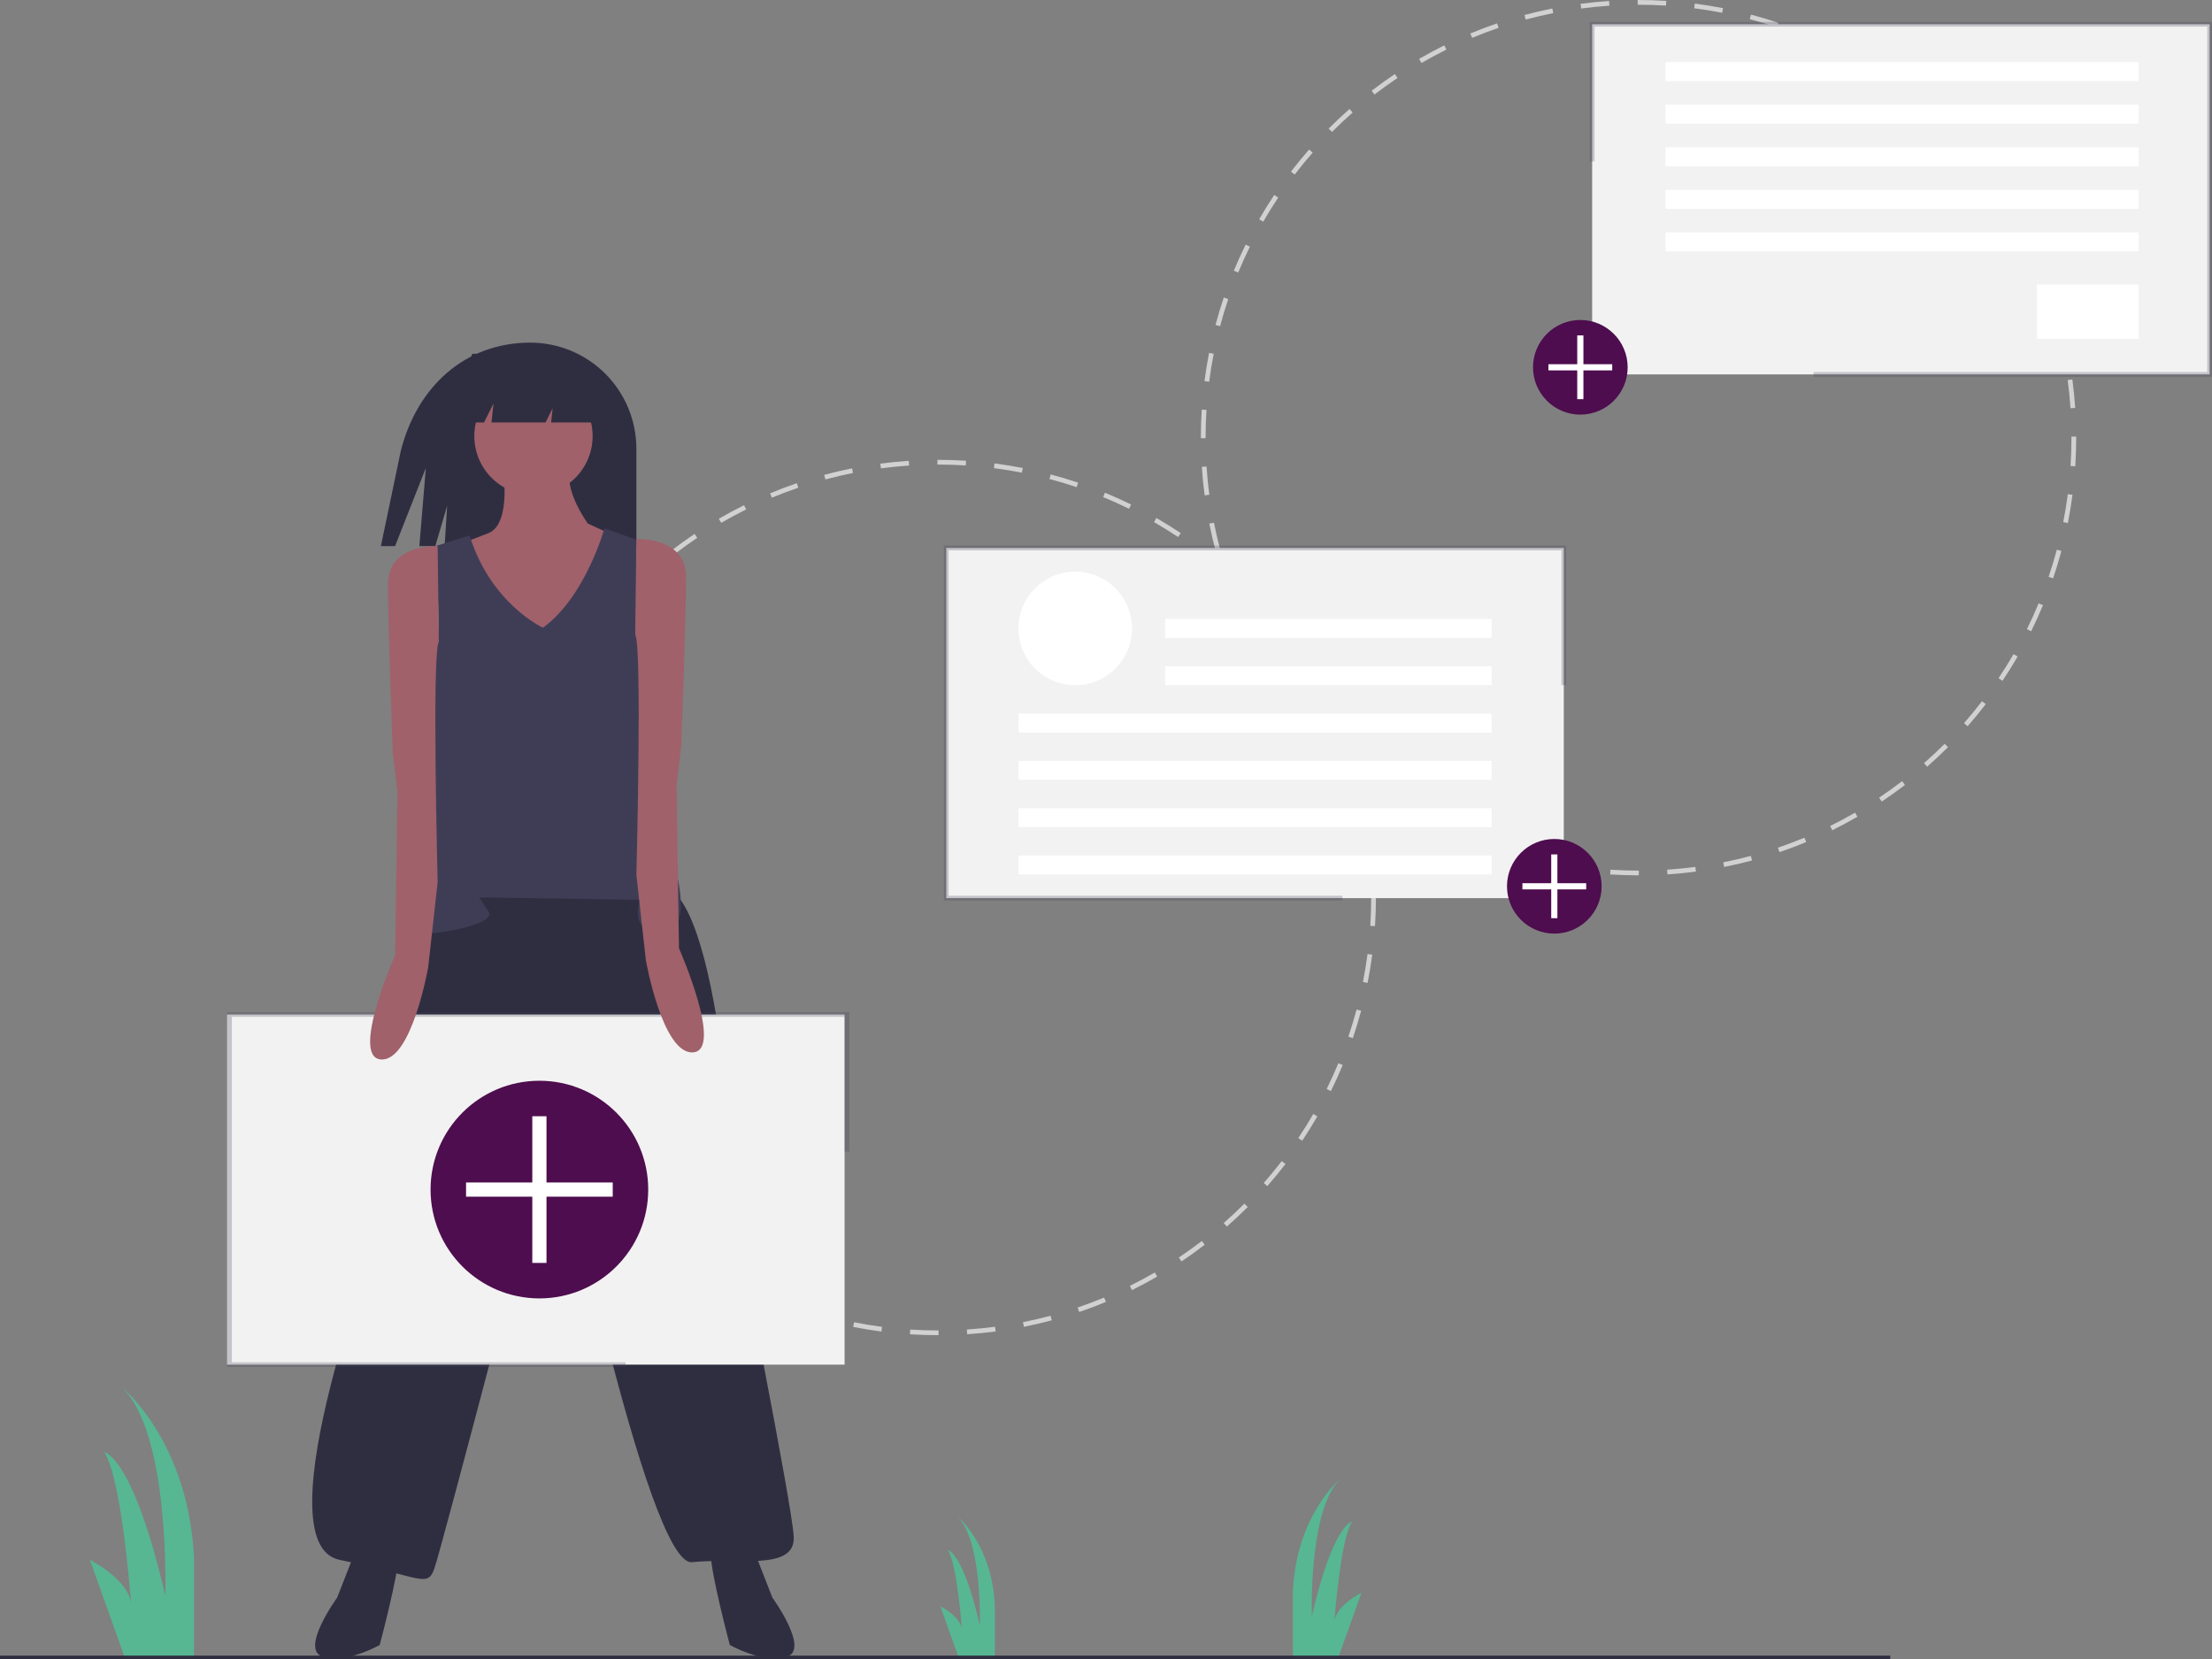 <svg width="400" height="300" viewBox="0 0 400 300" fill="none" xmlns="http://www.w3.org/2000/svg">
<rect x="0" y="0" width="400" height="300" fill="#808080" stroke="none"/>
<g clip-path="url(#clip0)">
<path d="M22.747 300.247L16.256 282.072C16.256 282.072 23.396 285.642 23.72 290.186C23.72 290.186 22.098 267.468 18.852 262.6C18.852 262.6 24.045 263.249 29.887 288.563C29.887 288.563 30.86 259.354 22.098 250.916C22.098 250.916 34.106 260.652 35.079 281.748V300.247H22.747Z" fill="#57B793"/>
<path d="M241.924 299.978L246.202 288C246.202 288 241.496 290.352 241.283 293.347C241.283 293.347 242.352 278.374 244.491 275.165C244.491 275.165 241.069 275.593 237.218 292.278C237.218 292.278 236.577 273.026 242.352 267.465C242.352 267.465 234.438 273.882 233.796 287.786V299.978H241.924Z" fill="#57B793"/>
<path d="M173.446 299.978L170.053 290.478C170.053 290.478 173.785 292.344 173.955 294.719C173.955 294.719 173.106 282.844 171.41 280.299C171.41 280.299 174.124 280.638 177.178 293.871C177.178 293.871 177.687 278.602 173.106 274.192C173.106 274.192 179.383 279.281 179.892 290.308V299.978H173.446Z" fill="#57B793"/>
<path d="M169.672 241.444C167.96 241.444 166.239 241.388 164.544 241.281L164.598 240.427C166.277 240.534 167.982 240.588 169.667 240.588L169.718 240.588V241.443L169.677 241.444L169.672 241.444ZM174.893 241.274L174.837 240.42C176.534 240.309 178.249 240.141 179.934 239.921L180.046 240.769C178.342 240.992 176.609 241.162 174.893 241.274V241.274ZM159.391 240.783C157.685 240.562 155.965 240.281 154.281 239.949L154.446 239.109C156.113 239.438 157.813 239.716 159.501 239.934L159.391 240.783ZM185.154 239.928L184.988 239.089C186.655 238.759 188.333 238.368 189.975 237.928L190.197 238.755C188.536 239.199 186.84 239.594 185.154 239.928V239.928ZM149.237 238.782C147.579 238.34 145.912 237.837 144.281 237.285L144.555 236.474C146.168 237.02 147.818 237.518 149.457 237.955L149.237 238.782ZM195.151 237.251L194.876 236.441C196.481 235.895 198.09 235.289 199.66 234.637L199.988 235.428C198.401 236.086 196.774 236.7 195.151 237.251ZM139.426 235.461C137.838 234.804 136.25 234.084 134.704 233.322L135.082 232.555C136.611 233.309 138.183 234.02 139.753 234.67L139.426 235.461ZM204.697 233.289L204.318 232.522C205.842 231.768 207.359 230.955 208.828 230.105L209.256 230.846C207.772 231.705 206.238 232.527 204.697 233.289V233.289ZM130.133 230.878C128.644 230.018 127.164 229.097 125.734 228.14L126.209 227.429C127.624 228.375 129.088 229.286 130.561 230.137L130.133 230.878ZM213.647 228.108L213.171 227.397C214.581 226.454 215.981 225.449 217.33 224.412L217.851 225.09C216.487 226.139 215.073 227.154 213.647 228.108V228.108ZM121.523 225.122C120.16 224.076 118.813 222.97 117.519 221.836L118.083 221.193C119.363 222.315 120.696 223.408 122.044 224.443L121.523 225.122ZM221.852 221.804L221.287 221.161C222.564 220.039 223.822 218.861 225.025 217.659L225.63 218.264C224.414 219.479 223.143 220.67 221.852 221.804ZM113.738 218.298C112.522 217.083 111.33 215.813 110.196 214.522L110.838 213.957C111.96 215.234 113.139 216.491 114.343 217.693L113.738 218.298ZM229.171 214.485L228.527 213.921C229.649 212.642 230.744 211.31 231.78 209.962L232.459 210.483C231.411 211.846 230.305 213.193 229.171 214.485ZM106.907 210.524C105.859 209.163 104.843 207.749 103.886 206.322L104.597 205.846C105.543 207.257 106.548 208.656 107.585 210.002L106.907 210.524ZM235.48 206.275L234.769 205.799C235.716 204.384 236.628 202.921 237.48 201.448L238.22 201.877C237.359 203.365 236.437 204.845 235.48 206.275ZM101.146 201.933C100.284 200.446 99.461 198.912 98.7 197.375L99.466 196.996C100.219 198.516 101.034 200.033 101.886 201.504L101.146 201.933ZM240.667 197.308L239.9 196.929C240.653 195.405 241.366 193.834 242.018 192.26L242.809 192.587C242.149 194.178 241.428 195.767 240.667 197.308V197.308ZM96.558 192.668C95.899 191.082 95.284 189.455 94.731 187.832L95.541 187.556C96.088 189.162 96.696 190.771 97.348 192.34L96.558 192.668ZM244.636 187.734L243.826 187.46C244.372 185.849 244.871 184.2 245.31 182.558L246.136 182.779C245.693 184.438 245.188 186.106 244.636 187.734ZM93.224 182.878C92.778 181.219 92.382 179.522 92.047 177.837L92.886 177.67C93.218 179.337 93.61 181.015 94.051 182.657L93.224 182.878ZM247.307 177.735L246.467 177.569C246.797 175.902 247.076 174.201 247.295 172.515L248.143 172.626C247.922 174.33 247.64 176.049 247.307 177.735ZM91.203 172.729C90.98 171.029 90.809 169.296 90.695 167.577L91.549 167.521C91.661 169.221 91.831 170.936 92.052 172.617L91.203 172.729ZM248.645 167.473L247.791 167.418C247.9 165.728 247.956 164.005 247.956 162.299L247.955 162.096H248.811L248.811 162.297C248.811 164.024 248.755 165.764 248.645 167.473ZM91.378 162.402H90.522L90.522 162.297C90.522 160.611 90.576 158.905 90.682 157.228L91.536 157.282C91.431 158.941 91.378 160.629 91.378 162.299L91.378 162.402ZM247.778 156.978C247.664 155.281 247.493 153.566 247.269 151.882L248.117 151.769C248.344 153.472 248.516 155.205 248.632 156.921L247.778 156.978ZM92.025 152.184L91.177 152.075C91.397 150.37 91.676 148.651 92.007 146.964L92.847 147.129C92.519 148.797 92.243 150.498 92.025 152.184ZM246.428 146.83C246.094 145.164 245.7 143.487 245.256 141.845L246.083 141.622C246.531 143.282 246.929 144.978 247.266 146.663L246.428 146.83ZM93.998 142.139L93.171 141.919C93.613 140.257 94.116 138.589 94.665 136.962L95.476 137.236C94.932 138.845 94.435 140.495 93.998 142.139ZM243.76 136.947C243.21 135.341 242.6 133.732 241.946 132.167L242.736 131.837C243.397 133.42 244.014 135.046 244.569 136.67L243.76 136.947ZM97.276 132.433L96.486 132.106C97.142 130.517 97.861 128.928 98.621 127.383L99.389 127.761C98.637 129.289 97.926 130.861 97.276 132.433ZM239.822 127.513C239.069 125.997 238.253 124.481 237.397 123.008L238.136 122.578C239.002 124.067 239.827 125.6 240.588 127.133L239.822 127.513ZM101.804 123.238L101.063 122.81C101.921 121.322 102.841 119.841 103.797 118.409L104.509 118.884C103.563 120.301 102.653 121.765 101.804 123.238V123.238ZM234.681 118.669C233.732 117.258 232.724 115.86 231.687 114.516L232.365 113.994C233.413 115.352 234.431 116.765 235.391 118.192L234.681 118.669ZM107.492 114.717L106.813 114.197C107.859 112.832 108.964 111.484 110.096 110.191L110.74 110.754C109.62 112.034 108.527 113.367 107.492 114.717V114.717ZM228.428 110.566C227.306 109.292 226.125 108.037 224.919 106.835L225.523 106.229C226.742 107.443 227.936 108.712 229.07 110L228.428 110.566ZM114.238 107.011L113.632 106.407C114.846 105.19 116.116 103.998 117.406 102.862L117.971 103.505C116.695 104.628 115.439 105.808 114.238 107.011V107.011ZM221.174 103.34C219.892 102.219 218.558 101.127 217.209 100.094L217.729 99.415C219.093 100.459 220.442 101.562 221.737 102.695L221.174 103.34ZM121.923 100.249L121.401 99.571C122.762 98.522 124.175 97.505 125.601 96.547L126.078 97.257C124.667 98.205 123.269 99.211 121.923 100.249V100.249ZM213.04 97.114C211.625 96.17 210.159 95.261 208.685 94.411L209.112 93.67C210.602 94.528 212.084 95.448 213.515 96.402L213.04 97.114ZM130.419 94.544L129.989 93.804C131.473 92.943 133.006 92.118 134.545 91.355L134.925 92.122C133.403 92.877 131.887 93.692 130.419 94.544V94.544ZM204.16 91.999C202.632 91.248 201.06 90.538 199.487 89.89L199.813 89.099C201.403 89.754 202.993 90.472 204.538 91.232L204.16 91.999ZM139.58 90L139.251 89.211C140.836 88.55 142.463 87.934 144.086 87.38L144.362 88.19C142.757 88.738 141.148 89.347 139.58 90ZM194.683 88.092C193.072 87.549 191.422 87.053 189.779 86.618L189.997 85.791C191.659 86.231 193.327 86.733 194.956 87.281L194.683 88.092ZM149.261 86.697L149.039 85.87C150.697 85.424 152.393 85.026 154.079 84.689L154.247 85.528C152.579 85.862 150.902 86.255 149.261 86.697L149.261 86.697ZM184.787 85.47C183.121 85.144 181.42 84.869 179.732 84.652L179.841 83.803C181.547 84.022 183.267 84.3 184.952 84.63L184.787 85.47ZM159.299 84.691L159.187 83.843C160.887 83.618 162.619 83.446 164.339 83.332L164.395 84.185C162.695 84.299 160.98 84.469 159.299 84.691V84.691ZM174.634 84.166C172.992 84.063 171.321 84.011 169.667 84.011L169.515 84.011V83.155L169.665 83.155C171.339 83.155 173.028 83.208 174.687 83.312L174.634 84.166Z" fill="#D1D1D1"/>
<path d="M296.303 158.289C294.591 158.289 292.87 158.233 291.175 158.126L291.23 157.272C292.908 157.379 294.613 157.433 296.298 157.433L296.349 157.433V158.288L296.309 158.289L296.303 158.289ZM301.525 158.119L301.469 157.265C303.166 157.154 304.881 156.986 306.566 156.766L306.677 157.614C304.973 157.837 303.24 158.007 301.525 158.119ZM286.022 157.628C284.316 157.407 282.597 157.126 280.912 156.794L281.078 155.954C282.744 156.283 284.444 156.561 286.132 156.779L286.022 157.628ZM311.785 156.773L311.619 155.934C313.286 155.604 314.964 155.213 316.606 154.773L316.828 155.6C315.168 156.044 313.471 156.439 311.785 156.773V156.773ZM275.868 155.626C274.21 155.185 272.543 154.681 270.912 154.13L271.186 153.319C272.799 153.865 274.449 154.363 276.088 154.8L275.868 155.626ZM321.782 154.096L321.507 153.286C323.112 152.74 324.721 152.134 326.291 151.482L326.619 152.273C325.032 152.931 323.405 153.545 321.782 154.096ZM266.057 152.306C264.469 151.649 262.881 150.929 261.335 150.167L261.713 149.4C263.242 150.154 264.814 150.865 266.384 151.515L266.057 152.306ZM331.328 150.134L330.949 149.367C332.473 148.613 333.99 147.8 335.459 146.95L335.887 147.691C334.403 148.55 332.869 149.372 331.328 150.134V150.134ZM256.764 147.723C255.275 146.863 253.795 145.941 252.365 144.985L252.84 144.274C254.255 145.22 255.719 146.131 257.192 146.982L256.764 147.723ZM340.278 144.953L339.802 144.242C341.212 143.299 342.612 142.294 343.961 141.257L344.482 141.935C343.118 142.984 341.704 143.999 340.278 144.953V144.953ZM248.155 141.967C246.792 140.921 245.444 139.815 244.151 138.681L244.715 138.038C245.994 139.16 247.327 140.253 248.676 141.288L248.155 141.967ZM348.483 138.649L347.918 138.006C349.195 136.884 350.453 135.706 351.656 134.504L352.261 135.109C351.045 136.324 349.774 137.515 348.483 138.649ZM240.37 135.143C239.153 133.928 237.961 132.658 236.827 131.367L237.47 130.802C238.592 132.079 239.771 133.336 240.974 134.538L240.37 135.143ZM355.802 131.33L355.158 130.766C356.281 129.487 357.375 128.155 358.411 126.807L359.09 127.328C358.042 128.691 356.936 130.038 355.802 131.33V131.33ZM233.538 127.369C232.49 126.007 231.474 124.594 230.517 123.167L231.228 122.691C232.174 124.102 233.18 125.5 234.216 126.847L233.538 127.369ZM362.111 123.12L361.4 122.644C362.347 121.229 363.259 119.766 364.111 118.293L364.851 118.722C363.99 120.21 363.068 121.69 362.111 123.12V123.12ZM227.777 118.778C226.915 117.291 226.092 115.757 225.331 114.22L226.098 113.84C226.85 115.361 227.665 116.878 228.517 118.349L227.777 118.778ZM367.298 114.153L366.531 113.774C367.284 112.25 367.997 110.678 368.649 109.105L369.44 109.432C368.78 111.023 368.059 112.612 367.298 114.153V114.153ZM223.189 109.513C222.53 107.927 221.915 106.3 221.362 104.677L222.172 104.401C222.719 106.007 223.327 107.616 223.979 109.184L223.189 109.513ZM371.267 104.579L370.457 104.305C371.003 102.694 371.502 101.044 371.941 99.403L372.767 99.624C372.324 101.283 371.819 102.951 371.267 104.579ZM219.855 99.723C219.41 98.064 219.013 96.367 218.678 94.682L219.517 94.514C219.849 96.182 220.241 97.86 220.682 99.502L219.855 99.723ZM373.938 94.58L373.098 94.414C373.428 92.747 373.707 91.046 373.926 89.36L374.774 89.471C374.553 91.175 374.271 92.894 373.938 94.58ZM217.835 89.574C217.611 87.874 217.44 86.141 217.326 84.422L218.18 84.366C218.292 86.066 218.462 87.781 218.683 89.462L217.835 89.574ZM375.276 84.318L374.422 84.263C374.531 82.573 374.587 80.85 374.587 79.144L374.586 78.941H375.442L375.443 79.142C375.442 80.869 375.387 82.609 375.276 84.318V84.318ZM218.009 79.246H217.153L217.154 79.142C217.154 77.456 217.207 75.75 217.313 74.073L218.167 74.127C218.062 75.786 218.009 77.474 218.009 79.144L218.009 79.246ZM374.409 73.823C374.295 72.126 374.124 70.411 373.9 68.727L374.748 68.614C374.975 70.317 375.148 72.05 375.263 73.766L374.409 73.823ZM218.656 69.029L217.808 68.92C218.028 67.215 218.307 65.496 218.638 63.809L219.478 63.974C219.15 65.642 218.874 67.343 218.656 69.029ZM373.059 63.675C372.725 62.009 372.331 60.332 371.888 58.69L372.714 58.467C373.162 60.127 373.56 61.823 373.898 63.508L373.059 63.675ZM220.629 58.984L219.802 58.764C220.244 57.102 220.747 55.434 221.297 53.807L222.107 54.081C221.563 55.69 221.066 57.34 220.629 58.984ZM370.391 53.792C369.841 52.186 369.231 50.577 368.578 49.011L369.367 48.682C370.028 50.265 370.645 51.891 371.2 53.515L370.391 53.792ZM223.908 49.278L223.117 48.951C223.773 47.362 224.492 45.773 225.253 44.228L226.02 44.606C225.268 46.134 224.557 47.706 223.908 49.278ZM366.453 44.358C365.7 42.842 364.884 41.326 364.028 39.853L364.767 39.423C365.633 40.912 366.458 42.444 367.219 43.978L366.453 44.358ZM228.435 40.083L227.694 39.655C228.552 38.167 229.472 36.686 230.428 35.254L231.14 35.729C230.194 37.145 229.284 38.61 228.435 40.083ZM361.312 35.514C360.363 34.103 359.355 32.705 358.318 31.361L358.996 30.838C360.044 32.197 361.063 33.61 362.022 35.037L361.312 35.514ZM234.123 31.562L233.444 31.042C234.49 29.677 235.595 28.329 236.727 27.036L237.371 27.599C236.251 28.879 235.158 30.212 234.123 31.562V31.562ZM355.059 27.411C353.937 26.137 352.757 24.882 351.55 23.68L352.154 23.074C353.373 24.288 354.567 25.557 355.701 26.845L355.059 27.411ZM240.869 23.856L240.263 23.252C241.477 22.035 242.747 20.843 244.037 19.707L244.602 20.349C243.326 21.473 242.07 22.652 240.869 23.856V23.856ZM347.805 20.184C346.523 19.064 345.189 17.972 343.84 16.939L344.36 16.26C345.724 17.304 347.073 18.407 348.368 19.54L347.805 20.184ZM248.554 17.093L248.032 16.416C249.393 15.367 250.806 14.35 252.232 13.392L252.71 14.102C251.299 15.05 249.9 16.056 248.554 17.093V17.093ZM339.671 13.959C338.256 13.015 336.79 12.106 335.316 11.256L335.743 10.515C337.234 11.373 338.715 12.293 340.146 13.247L339.671 13.959ZM257.05 11.389L256.62 10.649C258.104 9.788 259.637 8.963 261.176 8.2L261.557 8.967C260.034 9.722 258.518 10.537 257.05 11.389V11.389ZM330.791 8.844C329.263 8.093 327.691 7.383 326.118 6.735L326.444 5.944C328.034 6.599 329.624 7.317 331.169 8.077L330.791 8.844ZM266.211 6.845L265.882 6.056C267.467 5.395 269.094 4.779 270.717 4.225L270.994 5.035C269.388 5.583 267.779 6.192 266.211 6.845ZM321.314 4.937C319.703 4.394 318.053 3.898 316.41 3.463L316.629 2.636C318.29 3.076 319.958 3.577 321.587 4.126L321.314 4.937ZM275.892 3.542L275.67 2.715C277.329 2.269 279.025 1.871 280.71 1.534L280.878 2.373C279.21 2.707 277.533 3.1 275.892 3.542V3.542ZM311.418 2.315C309.752 1.989 308.052 1.714 306.363 1.497L306.472 0.648C308.179 0.867 309.898 1.145 311.583 1.475L311.418 2.315ZM285.93 1.536L285.818 0.688C287.518 0.463 289.251 0.291 290.97 0.176L291.027 1.03C289.326 1.143 287.611 1.314 285.93 1.536V1.536ZM301.265 1.011C299.623 0.908 297.952 0.856 296.298 0.856L296.146 0.856V0L296.296 0C297.97 0 299.659 0.053 301.319 0.157L301.265 1.011Z" fill="#D1D1D1"/>
<path d="M95.884 61.958H95.884C84.027 61.958 75.394 70.009 72.484 81.504L68.876 98.749H71.443L77.005 84.632L75.834 98.749H78.716L80.855 91.477L80.404 98.749H115.079V81.153C115.079 78.632 114.583 76.136 113.618 73.807C112.654 71.478 111.24 69.362 109.457 67.58C107.675 65.797 105.559 64.384 103.23 63.419C100.901 62.454 98.405 61.958 95.884 61.958V61.958Z" fill="#2F2E41"/>
<path d="M90.908 84.418C90.908 84.418 92.62 94.685 88.341 96.396C84.063 98.108 83.635 98.108 83.635 98.108L91.336 121.637L100.748 124.632L111.015 96.824L106.309 94.685C106.309 94.685 101.603 88.268 103.315 84.418H90.908Z" fill="#A0616A"/>
<path d="M75.935 165.273C75.935 165.273 67.379 175.541 69.518 211.049L69.09 221.316C69.09 221.316 46.844 279.07 61.39 282.065C75.935 285.059 77.219 287.198 78.502 283.776C79.786 280.354 100.32 201.637 100.32 201.637C100.32 201.637 117.005 283.348 125.133 282.493C133.262 281.637 143.957 284.204 143.529 277.787C143.101 271.37 133.262 222.172 133.262 222.172C133.262 222.172 131.122 163.562 119.999 160.14C108.876 156.717 86.203 155.434 75.935 165.273Z" fill="#2F2E41"/>
<path d="M64.812 279.07L60.962 288.91C60.962 288.91 54.117 298.322 58.395 299.605C62.673 300.888 68.662 297.466 68.662 297.466C68.662 297.466 72.085 284.632 72.085 281.209L64.812 279.07Z" fill="#2F2E41"/>
<path d="M135.828 279.07L139.678 288.91C139.678 288.91 146.523 298.322 142.245 299.605C137.967 300.888 131.978 297.466 131.978 297.466C131.978 297.466 128.555 284.632 128.555 281.209L135.828 279.07Z" fill="#2F2E41"/>
<path d="M96.47 89.551C102.376 89.551 107.165 84.763 107.165 78.856C107.165 72.949 102.376 68.161 96.47 68.161C90.563 68.161 85.774 72.949 85.774 78.856C85.774 84.763 90.563 89.551 96.47 89.551Z" fill="#A0616A"/>
<path d="M98.181 113.509C98.181 113.509 88.769 109.231 84.919 96.824L78.074 98.963C78.074 98.963 80.213 112.653 78.93 115.648C78.93 115.648 77.218 158.856 78.074 159.712C78.93 160.567 71.229 167.84 73.796 168.696C76.363 169.551 90.053 167.412 88.341 164.846L86.63 162.279L115.721 162.707C115.721 162.707 113.582 168.696 119.571 168.696C125.561 168.696 122.138 157.145 122.138 157.145L118.288 117.359C118.288 117.359 114.01 102.813 115.293 97.68L109.304 95.541C109.304 95.541 105.881 107.947 98.181 113.509Z" fill="#3F3D56"/>
<path d="M89.239 72.972L88.879 76.394H98.65L99.934 73.827L99.664 76.394H111.485L103.356 63.56L85.388 63.987L81.11 76.394H87.528L89.239 72.972Z" fill="#2F2E41"/>
<path d="M282.78 99.093H171.122V162.409H282.78V99.093Z" fill="#F2F2F2"/>
<path d="M194.438 123.906C200.108 123.906 204.705 119.309 204.705 113.639C204.705 107.968 200.108 103.371 194.438 103.371C188.767 103.371 184.17 107.968 184.17 113.639C184.17 119.309 188.767 123.906 194.438 123.906Z" fill="white"/>
<path d="M269.732 111.928H210.694V115.35H269.732V111.928Z" fill="white"/>
<path d="M269.732 120.484H210.694V123.906H269.732V120.484Z" fill="white"/>
<path d="M269.732 129.04H184.17V132.462H269.732V129.04Z" fill="white"/>
<path d="M269.732 137.596H184.17V141.018H269.732V137.596Z" fill="white"/>
<path d="M269.732 146.152H184.17V149.575H269.732V146.152Z" fill="white"/>
<path d="M269.732 154.708H184.17V158.131H269.732V154.708Z" fill="white"/>
<path d="M242.741 162.837H170.694V98.666H283.208V123.884H282.352V99.521H171.55V161.981H242.741V162.837Z" fill="#3F3D56" fill-opacity="0.25"/>
<path d="M152.727 183.455H41.069V246.771H152.727V183.455Z" fill="#F2F2F2"/>
<path d="M113.116 247.199H41.069V183.028H153.582V208.246H152.727V183.883H41.925V246.343H113.116V247.199Z" fill="#3F3D56" fill-opacity="0.25"/>
<path d="M79.143 98.749C79.143 98.749 70.159 98.321 70.159 105.594C70.159 112.867 71.015 135.968 71.015 135.968L71.871 143.241L71.443 172.76C71.443 172.76 63.315 191.156 68.876 191.583C74.437 192.011 77.432 174.899 77.432 174.899L79.143 159.498C79.143 159.498 78.074 117.787 79.357 116.075L79.143 98.749Z" fill="#A0616A"/>
<path d="M115.079 97.466C115.079 97.466 124.063 97.038 124.063 104.311C124.063 111.583 123.208 134.685 123.208 134.685L122.352 141.958L122.78 171.476C122.78 171.476 130.908 189.872 125.347 190.3C119.785 190.728 116.791 173.616 116.791 173.616L115.079 158.214C115.079 158.214 116.149 116.503 114.865 114.792L115.079 97.466Z" fill="#A0616A"/>
<path d="M97.539 234.792C108.407 234.792 117.218 225.981 117.218 215.113C117.218 204.244 108.407 195.434 97.539 195.434C86.671 195.434 77.86 204.244 77.86 215.113C77.86 225.981 86.671 234.792 97.539 234.792Z" fill="#4E0D4E"/>
<path d="M110.801 213.83H98.823V201.851H96.256V213.83H84.277V216.397H96.256V228.375H98.823V216.397H110.801V213.83Z" fill="white"/>
<path d="M287.914 67.703L399.571 67.703V4.387L287.914 4.387V67.703Z" fill="#F2F2F2"/>
<path d="M399.999 68.131H327.952V67.275H399.143V4.815H288.341V29.178H287.486V3.96H399.999V68.131Z" fill="#3F3D56" fill-opacity="0.25"/>
<path d="M386.737 11.232H301.176V14.655H386.737V11.232Z" fill="white"/>
<path d="M386.737 18.933H301.176V22.355H386.737V18.933Z" fill="white"/>
<path d="M386.737 26.633H301.176V30.056H386.737V26.633Z" fill="white"/>
<path d="M386.737 34.334H301.176V37.756H386.737V34.334Z" fill="white"/>
<path d="M386.737 42.035H301.176V45.457H386.737V42.035Z" fill="white"/>
<path d="M386.737 51.446H368.342V61.286H386.737V51.446Z" fill="white"/>
<path d="M341.817 299.391H-0.001V300.246H341.817V299.391Z" fill="#2F2E41"/>
<path d="M281.069 168.826C285.794 168.826 289.625 164.995 289.625 160.27C289.625 155.544 285.794 151.714 281.069 151.714C276.343 151.714 272.512 155.544 272.512 160.27C272.512 164.995 276.343 168.826 281.069 168.826Z" fill="#4E0D4E"/>
<path d="M286.834 159.712H281.626V154.504H280.51V159.712H275.302V160.828H280.51V166.036H281.626V160.828H286.834V159.712Z" fill="white"/>
<path d="M285.775 74.976C290.5 74.976 294.331 71.145 294.331 66.419C294.331 61.694 290.5 57.863 285.775 57.863C281.049 57.863 277.219 61.694 277.219 66.419C277.219 71.145 281.049 74.976 285.775 74.976Z" fill="#4E0D4E"/>
<path d="M291.54 65.862H286.332V60.653H285.216V65.862H280.008V66.978H285.216V72.186H286.332V66.978H291.54V65.862Z" fill="white"/>
</g>
<defs>
<clipPath id="clip0">
<rect width="400" height="300" fill="white"/>
</clipPath>
</defs>
</svg>
